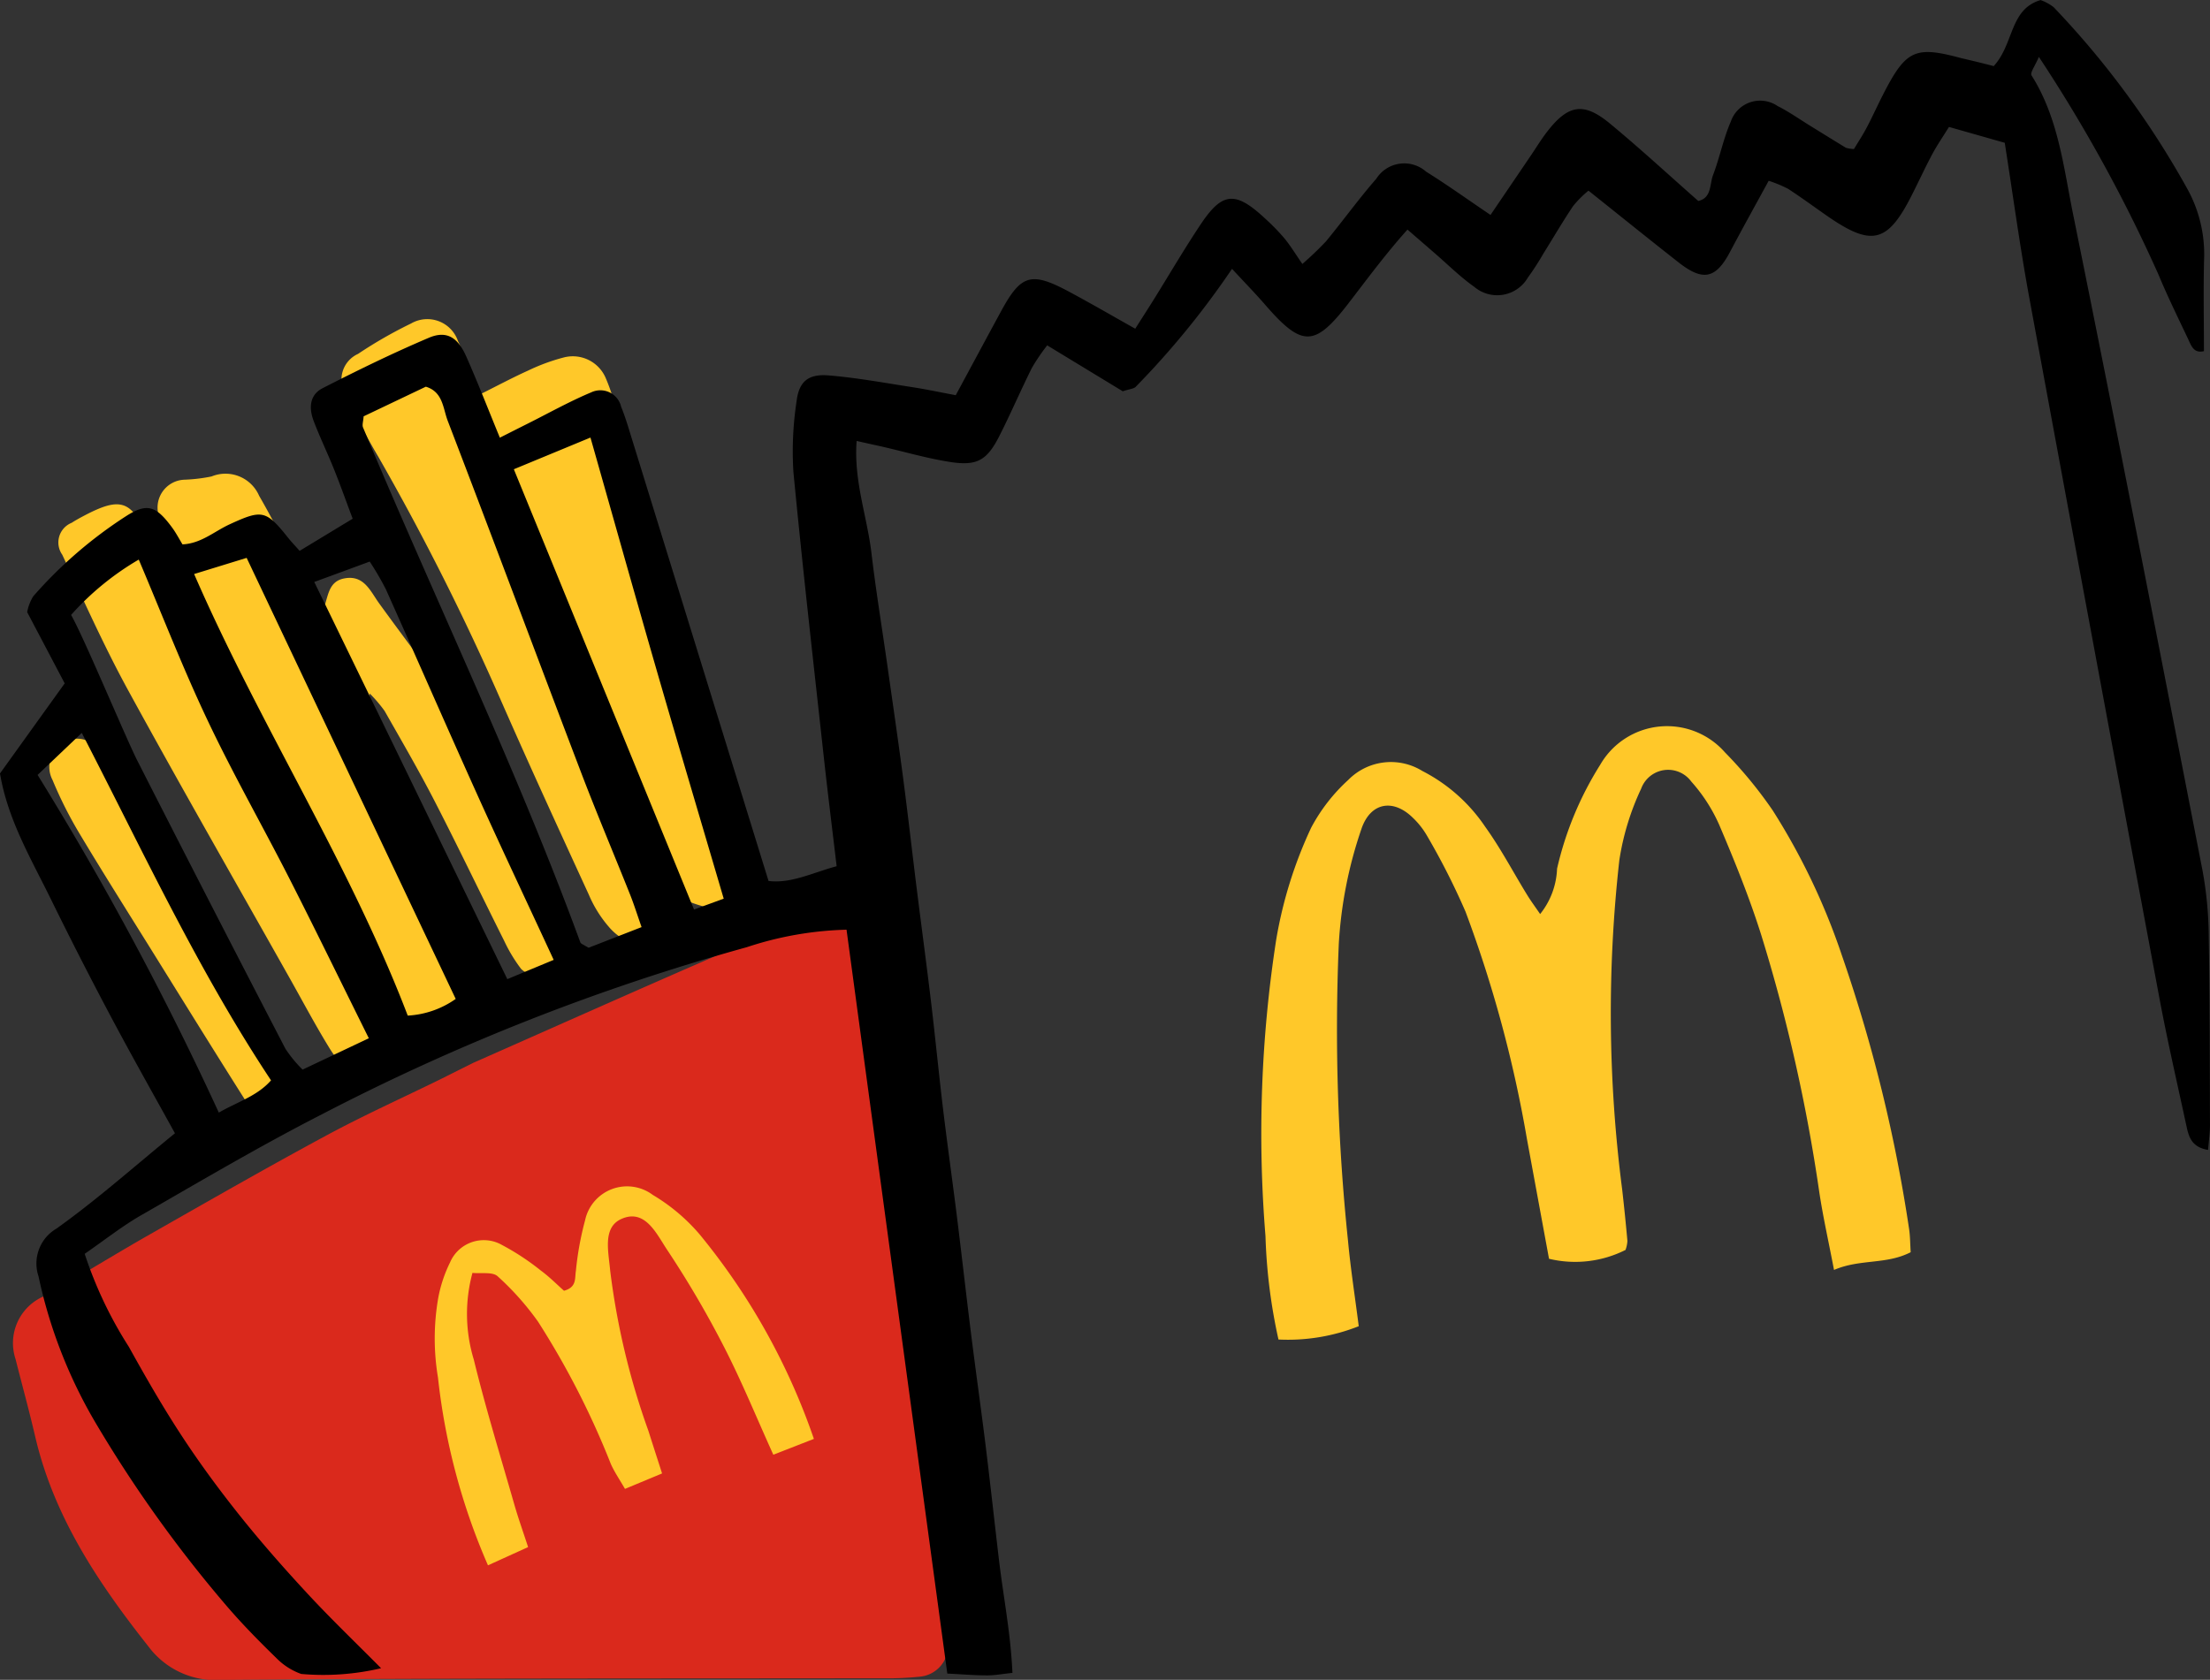 <svg xmlns="http://www.w3.org/2000/svg" width="134.722" height="102.432" viewBox="0 0 134.722 102.432">
  <rect x="0" y="0" width="134.722" height="102.432" fill="#333333" stroke="none"/>
  <g id="Group_283" data-name="Group 283" transform="translate(-855.447 -417.969)">
    <g id="From_selection_Image" data-name="From selection Image" transform="translate(856.263 437.435)">
      <path id="Path_884" data-name="Path 884" d="M884.841,520.248c5.17-2.284,10.329-4.592,15.515-6.837,1.4-.607,2.881-1.042,4.336-1.517a7.77,7.77,0,0,1,1.684-.351c2.065-.191,3.036,1.089,2.183,3.051a3.234,3.234,0,0,0-.185,2.189,124.551,124.551,0,0,1,3.283,22.15,39.381,39.381,0,0,0,.45,4c.568,3.788.628,7.644,1.551,11.384a5.053,5.053,0,0,1,.129,1.424,1.892,1.892,0,0,1-1.745,1.939,19.037,19.037,0,0,1-2.3.095c-13.422.02-26.845-.008-40.266.1a5.089,5.089,0,0,1-4.436-2.041c-3.051-3.863-5.761-7.9-6.9-12.792-.369-1.584-.8-3.154-1.2-4.732a3.105,3.105,0,0,1,1.712-3.822c2.174-1.215,4.289-2.535,6.454-3.767,3.579-2.038,7.153-4.087,10.778-6.043,2.272-1.226,4.631-2.289,6.946-3.424Z" transform="translate(-856.809 -474.904)" fill="#da291c"/>
      <path id="Path_885" data-name="Path 885" d="M882.8,501.492c-.447.224-.715.327-.949.481-1.844,1.209-2.809,1.036-3.951-.826-.851-1.388-1.614-2.829-2.413-4.248-3.288-5.843-6.626-11.66-9.841-17.543-1.467-2.685-2.717-5.49-4.015-8.264a1.293,1.293,0,0,1,.574-1.946c.241-.156.495-.294.748-.428,2.247-1.183,2.929-.962,3.911,1.426a205.918,205.918,0,0,0,10.319,20.846c.775,1.409,1.526,2.831,2.435,4.518a2.65,2.65,0,0,0-.245-2.424c-1.511-3.1-3.1-6.162-4.632-9.25q-3.262-6.557-6.485-13.135a9.736,9.736,0,0,1-.705-1.879,1.7,1.7,0,0,1,1.482-2.3,10.123,10.123,0,0,0,1.7-.2,2.234,2.234,0,0,1,2.9,1.18c.913,1.573,1.712,3.212,2.557,4.823.4.755.788,1.512,1.245,2.387.429-.885.305-1.949,1.362-2.167,1.227-.252,1.608.765,2.161,1.528,1.125,1.551,2.274,3.084,3.41,4.628a53.541,53.541,0,0,1,6.376,11.219,28.21,28.21,0,0,1,1.264,4.689,2.462,2.462,0,0,1-.227,1.38,1.36,1.36,0,0,1-2.182.357,9.432,9.432,0,0,1-1.031-1.713c-1.417-2.826-2.779-5.68-4.225-8.49-.963-1.872-2.023-3.693-3.063-5.524a8.711,8.711,0,0,0-.908-1.065,4.123,4.123,0,0,0,.1,1.079q2.963,6.226,5.966,12.431c.8,1.65,1.8,3.237.373,5.065-.187.239-.052.733-.062,1.109C886.726,500.184,883.4,502,882.8,501.492Zm-3-22.576.092-.172-.141-.017Z" transform="translate(-858.652 -456.733)" fill="#ffc829"/>
      <path id="Path_886" data-name="Path 886" d="M898.635,455.017c1.057-.528,1.974-1.019,2.921-1.447a12.009,12.009,0,0,1,2.15-.794,2.181,2.181,0,0,1,2.6,1.293,11.027,11.027,0,0,1,.547,1.63c.683,2.295,1.339,4.6,2.041,6.888,2.077,6.78,4.2,13.548,5.932,20.428a6.181,6.181,0,0,1,.221,1.124,2,2,0,0,1-2.576,2.164,8.35,8.35,0,0,1-1.056-.331,2.181,2.181,0,0,0-.3.555c-.17.982-.4,1.968-1.565,2.148a3.427,3.427,0,0,1-3.085-1.2,7.437,7.437,0,0,1-1.207-1.947c-1.8-3.918-3.6-7.84-5.333-11.786a155.509,155.509,0,0,0-7.49-14.9,41.743,41.743,0,0,1-2-3.817,1.72,1.72,0,0,1,.754-2.472,27.1,27.1,0,0,1,3.24-1.858,1.975,1.975,0,0,1,2.854,1.079c.257.511.4,1.077.619,1.608C898.116,453.9,898.359,454.4,898.635,455.017Z" transform="translate(-870.179 -450.439)" fill="#ffc829"/>
      <path id="Path_887" data-name="Path 887" d="M876.01,515.172a1.563,1.563,0,0,1-2.372,1.307,4.578,4.578,0,0,1-1.155-1.242c-1.892-2.984-3.75-5.99-5.616-8.991-1.514-2.435-3.048-4.856-4.521-7.316a24.927,24.927,0,0,1-1.673-3.313,1.728,1.728,0,0,1,.863-2.4,1.639,1.639,0,0,1,2.014.635,5.18,5.18,0,0,1,.511.691q3.753,6.1,7.493,12.213c1.041,1.709,2.041,3.443,3.04,5.177C875.209,513,875.99,514.008,876.01,515.172Z" transform="translate(-858.284 -467.515)" fill="#ffc829"/>
      <path id="Path_888" data-name="Path 888" d="M884.343,586.694c1.314-1.037,1.316-1.038,3.037,0Z" transform="translate(-867.836 -504.697)" fill="#fff"/>
      <path id="Path_889" data-name="Path 889" d="M934.6,564.219c-.237-.254-.443-.37-.456-.506a9.266,9.266,0,0,1,.007-1.258.472.472,0,0,1,.254,0,1.111,1.111,0,0,1,.5,1.393C934.886,563.923,934.8,563.982,934.6,564.219Z" transform="translate(-887.773 -495.293)" fill="#fff"/>
      <path id="Path_890" data-name="Path 890" d="M892.06,487.316l-.049-.189.141.017Z" transform="translate(-870.907 -465.132)" fill="#fff"/>
    </g>
    <g id="Layer_7_Image" data-name="Layer 7 Image" transform="translate(855.447 417.969)">
      <path id="Path_891" data-name="Path 891" d="M976.984,422c1.247-1.356.957-3.468,2.86-4.027a2.909,2.909,0,0,1,.792.432,53.618,53.618,0,0,1,8.152,11.082,8.233,8.233,0,0,1,1.026,4.127c-.057,1.915-.014,3.834-.014,5.767-.633.157-.782-.353-.971-.752-.615-1.3-1.25-2.589-1.8-3.915a92.294,92.294,0,0,0-7.292-13.276c-.224.538-.549.969-.447,1.129,1.64,2.592,1.951,5.6,2.535,8.474,2.7,13.332,5.3,26.687,7.893,40.04a23.2,23.2,0,0,1,.375,4c.067,3.834.062,7.671.075,11.507,0,.456-.068.912-.116,1.5-.975-.158-1.17-.769-1.306-1.4-.565-2.622-1.171-5.237-1.664-7.873q-3.993-21.329-7.925-42.67c-.571-3.1-.992-6.231-1.5-9.469l-3.4-.966c-.359.581-.724,1.109-1.024,1.671-.451.845-.848,1.718-1.284,2.571-1.453,2.84-2.422,3.059-5.137,1.171-.787-.547-1.559-1.117-2.361-1.639a7.767,7.767,0,0,0-1.185-.491c-.821,1.507-1.6,2.906-2.351,4.325-.863,1.64-1.641,1.827-3.129.661-1.795-1.407-3.569-2.841-5.506-4.385a6.637,6.637,0,0,0-.933.935c-.64.954-1.219,1.949-1.828,2.925a16.413,16.413,0,0,1-.937,1.447,2.161,2.161,0,0,1-3.262.56c-.857-.605-1.61-1.359-2.408-2.049-.5-.435-1.006-.872-1.665-1.443-1.324,1.475-2.446,3-3.6,4.5-2.054,2.666-2.823,2.677-5.061.1-.611-.705-1.263-1.373-2.035-2.207a51.472,51.472,0,0,1-5.877,7.2c-.127.118-.355.126-.783.266l-4.606-2.8a12.047,12.047,0,0,0-.93,1.367c-.685,1.37-1.288,2.782-1.981,4.148-.754,1.488-1.354,1.849-2.981,1.6-1.415-.218-2.8-.625-4.2-.947-.457-.1-.915-.2-1.525-.339-.188,2.424.64,4.607.905,6.852.27,2.284.644,4.554.967,6.832s.657,4.553.957,6.833.557,4.568.842,6.851.593,4.562.866,6.846c.261,2.189.473,4.384.737,6.572.276,2.284.6,4.562.881,6.845s.539,4.569.825,6.852.61,4.56.891,6.844.529,4.57.8,6.855c.264,2.258.719,4.5.826,6.939-.635.067-1.087.154-1.54.152-.749,0-1.5-.065-2.43-.11-2.054-15.166-4.1-30.24-6.143-45.36a20.894,20.894,0,0,0-6.078,1.066,133.226,133.226,0,0,0-25.884,10.181c-3.749,1.915-7.381,4.064-11.035,6.162-1.155.663-2.209,1.5-3.445,2.356a24.83,24.83,0,0,0,2.692,5.67c1.02,1.842,2.072,3.673,3.226,5.433,1.1,1.681,2.3,3.308,3.553,4.878,1.316,1.646,2.713,3.232,4.147,4.777,1.414,1.525,2.918,2.965,4.45,4.511a15.414,15.414,0,0,1-4.868.349,3.984,3.984,0,0,1-1.427-.882c-1.1-1.071-2.181-2.163-3.174-3.328a78.859,78.859,0,0,1-7.859-10.975,29.717,29.717,0,0,1-3.552-9.052,2.463,2.463,0,0,1,1.091-2.919c2.481-1.773,4.77-3.813,7.223-5.813-1.24-2.252-2.593-4.641-3.88-7.065q-1.887-3.551-3.659-7.162c-1.213-2.482-2.653-4.881-3.126-7.716l3.944-5.492-2.288-4.345a2.84,2.84,0,0,1,.369-.963,26.854,26.854,0,0,1,5.635-4.873c1.307-.842,1.848-.661,2.846.7.22.3.393.634.619,1.006,1.138-.052,1.948-.8,2.878-1.225,1.983-.912,2.21-.873,3.581.848.171.215.363.413.681.772l3.234-1.96c-.423-1.125-.768-2.1-1.152-3.051-.393-.977-.854-1.928-1.227-2.912-.333-.879-.19-1.623.555-2,2.126-1.088,4.277-2.138,6.473-3.072,1.06-.45,1.748-.042,2.267,1.126.7,1.574,1.322,3.182,2.056,4.968.615-.311,1.163-.588,1.712-.863,1.282-.643,2.536-1.347,3.855-1.9a1.3,1.3,0,0,1,1.826.877c.254.619.442,1.265.64,1.905,2.771,8.963,5.54,17.928,8.346,27.011,1.381.167,2.641-.487,4.152-.9-.271-2.288-.541-4.451-.779-6.617-.637-5.812-1.3-11.621-1.858-17.441a20.274,20.274,0,0,1,.194-4.289c.144-1.209.713-1.683,1.961-1.58,1.714.142,3.415.457,5.118.72.839.13,1.671.308,2.625.486.959-1.778,1.86-3.459,2.771-5.135,1.206-2.218,1.824-2.408,4.091-1.2,1.343.717,2.659,1.484,4.08,2.281.424-.668.778-1.216,1.123-1.77.962-1.545,1.879-3.12,2.891-4.632,1.3-1.939,2.1-1.99,3.867-.349a13.211,13.211,0,0,1,1.206,1.233c.37.447.671.95,1.1,1.569a19.52,19.52,0,0,0,1.447-1.385c1.035-1.258,1.991-2.584,3.06-3.81a2.017,2.017,0,0,1,3.043-.428c1.285.8,2.514,1.685,3.92,2.635l2.469-3.638c.323-.476.621-.971.972-1.425,1.292-1.673,2.234-1.838,3.84-.51,1.829,1.513,3.575,3.126,5.384,4.72.827-.188.684-1.013.9-1.576.408-1.07.626-2.217,1.083-3.263a1.89,1.89,0,0,1,2.855-.948c.683.341,1.313.789,1.965,1.191.733.451,1.463.908,2.2,1.354a1.971,1.971,0,0,0,.487.075c.234-.389.53-.837.779-1.309.357-.677.67-1.378,1.02-2.06,1.376-2.679,1.938-2.932,4.738-2.173C975.645,421.663,976.3,421.82,976.984,422Zm-99.053,59.28c-1.689-3.4-3.228-6.569-4.825-9.706-1.647-3.234-3.448-6.393-5-9.671-1.5-3.16-2.766-6.429-4.2-9.812a16.969,16.969,0,0,0-4.126,3.376c.743,1.28,3.35,7.529,4.032,8.87q4.482,8.811,9.036,17.585a7.723,7.723,0,0,0,1.045,1.269Zm-.317-37.924c-.021.308-.1.523-.037.677,4.381,10.482,9.334,20.724,13.248,31.4.027.073.142.117.221.167s.165.093.285.16l3.227-1.258c-.267-.758-.463-1.388-.707-2-.99-2.484-2.035-4.947-2.987-7.446-2.72-7.141-5.39-14.3-8.126-21.434-.286-.745-.284-1.761-1.333-2.073Zm9.157,3.227,10.984,26.846,1.81-.661c-1.4-4.765-2.764-9.346-4.09-13.937-1.351-4.676-2.664-9.364-4.033-14.181ZM889.2,476.5c-1.6-3.459-3.147-6.727-4.634-10.021-1.888-4.185-3.722-8.394-5.6-12.584a17.869,17.869,0,0,0-.981-1.682l-3.38,1.243c3.964,8.158,7.832,16.119,11.768,24.219Zm-21.919-23.528c4.033,9.271,9.474,17.645,13.022,26.926a5.582,5.582,0,0,0,2.924-1.017l-12.744-26.894Zm-9.542,12.25a189.576,189.576,0,0,1,11.047,20.591c1.137-.658,2.335-1,3.183-1.966-4.465-6.738-7.789-13.937-11.536-21.186Z" transform="translate(-855.447 -417.969)"/>
    </g>
    <g id="Inserted_Image_Image" data-name="Inserted Image Image" transform="translate(932.332 462.249)">
      <path id="Path_892" data-name="Path 892" d="M1023.286,523.907c-1.5.771-3.072.394-4.674,1.081-.346-1.809-.678-3.276-.9-4.758a102.509,102.509,0,0,0-3.541-15.68c-.719-2.279-1.621-4.506-2.559-6.707a10.018,10.018,0,0,0-1.7-2.634,1.75,1.75,0,0,0-3.056.431,15.816,15.816,0,0,0-1.331,4.363,83.851,83.851,0,0,0,.172,20.071c.119,1.047.228,2.1.32,3.147a1.928,1.928,0,0,1-.115.547,6.821,6.821,0,0,1-4.664.539q-.673-3.655-1.348-7.318a76.29,76.29,0,0,0-3.74-13.844,43.247,43.247,0,0,0-2.33-4.6,4.876,4.876,0,0,0-.878-1.125c-1.2-1.186-2.587-.949-3.139.676a26.148,26.148,0,0,0-1.381,7.024,124.046,124.046,0,0,0,.562,18.082c.158,1.709.425,3.408.655,5.217a11.693,11.693,0,0,1-4.893.811,33.619,33.619,0,0,1-.792-6.308,77.189,77.189,0,0,1,.653-18.067,26.379,26.379,0,0,1,2.133-6.836A10.752,10.752,0,0,1,989,495.109a3.642,3.642,0,0,1,4.517-.546,10.239,10.239,0,0,1,3.83,3.4c.947,1.317,1.706,2.769,2.557,4.155.233.38.5.739.793,1.169a4.694,4.694,0,0,0,1.032-2.767,20.384,20.384,0,0,1,2.629-6.334,4.7,4.7,0,0,1,7.606-.757,26.056,26.056,0,0,1,2.909,3.535,40.431,40.431,0,0,1,4.2,8.788,92.716,92.716,0,0,1,4.113,16.721C1023.256,522.928,1023.252,523.394,1023.286,523.907Z" transform="translate(-983.695 -491.83)" fill="#ffc829"/>
    </g>
    <g id="Inserted_Image_Image-2" data-name="Inserted Image Image" transform="translate(881.944 490.326)">
      <path id="Path_893" data-name="Path 893" d="M922.763,554.047l-2.473.966c-1.023-2.259-1.92-4.46-3-6.566a60.683,60.683,0,0,0-3.478-5.936c-.638-.955-1.339-2.538-2.8-1.868-1.142.524-.767,2-.668,3.138a45.124,45.124,0,0,0,2.327,9.765c.258.811.519,1.619.837,2.608l-2.261.942c-.322-.562-.638-1.018-.861-1.517a50.423,50.423,0,0,0-4.438-8.679,17.009,17.009,0,0,0-2.464-2.769c-.313-.285-1.008-.149-1.535-.206a9.573,9.573,0,0,0,.082,5.288c.727,2.974,1.629,5.9,2.474,8.849.234.815.521,1.615.836,2.583l-2.446,1.112a39.17,39.17,0,0,1-3.048-11.453,14.439,14.439,0,0,1,.018-4.863,8.35,8.35,0,0,1,.718-2.154,2.238,2.238,0,0,1,3.165-1.065,15.053,15.053,0,0,1,2.382,1.57c.52.382.977.849,1.4,1.222.788-.216.649-.755.723-1.2a18.945,18.945,0,0,1,.561-3.093,2.617,2.617,0,0,1,4.128-1.551,11.44,11.44,0,0,1,2.841,2.389A40.19,40.19,0,0,1,922.763,554.047Z" transform="translate(-899.645 -538.664)" fill="#ffc829"/>
    </g>
  </g>
</svg>
